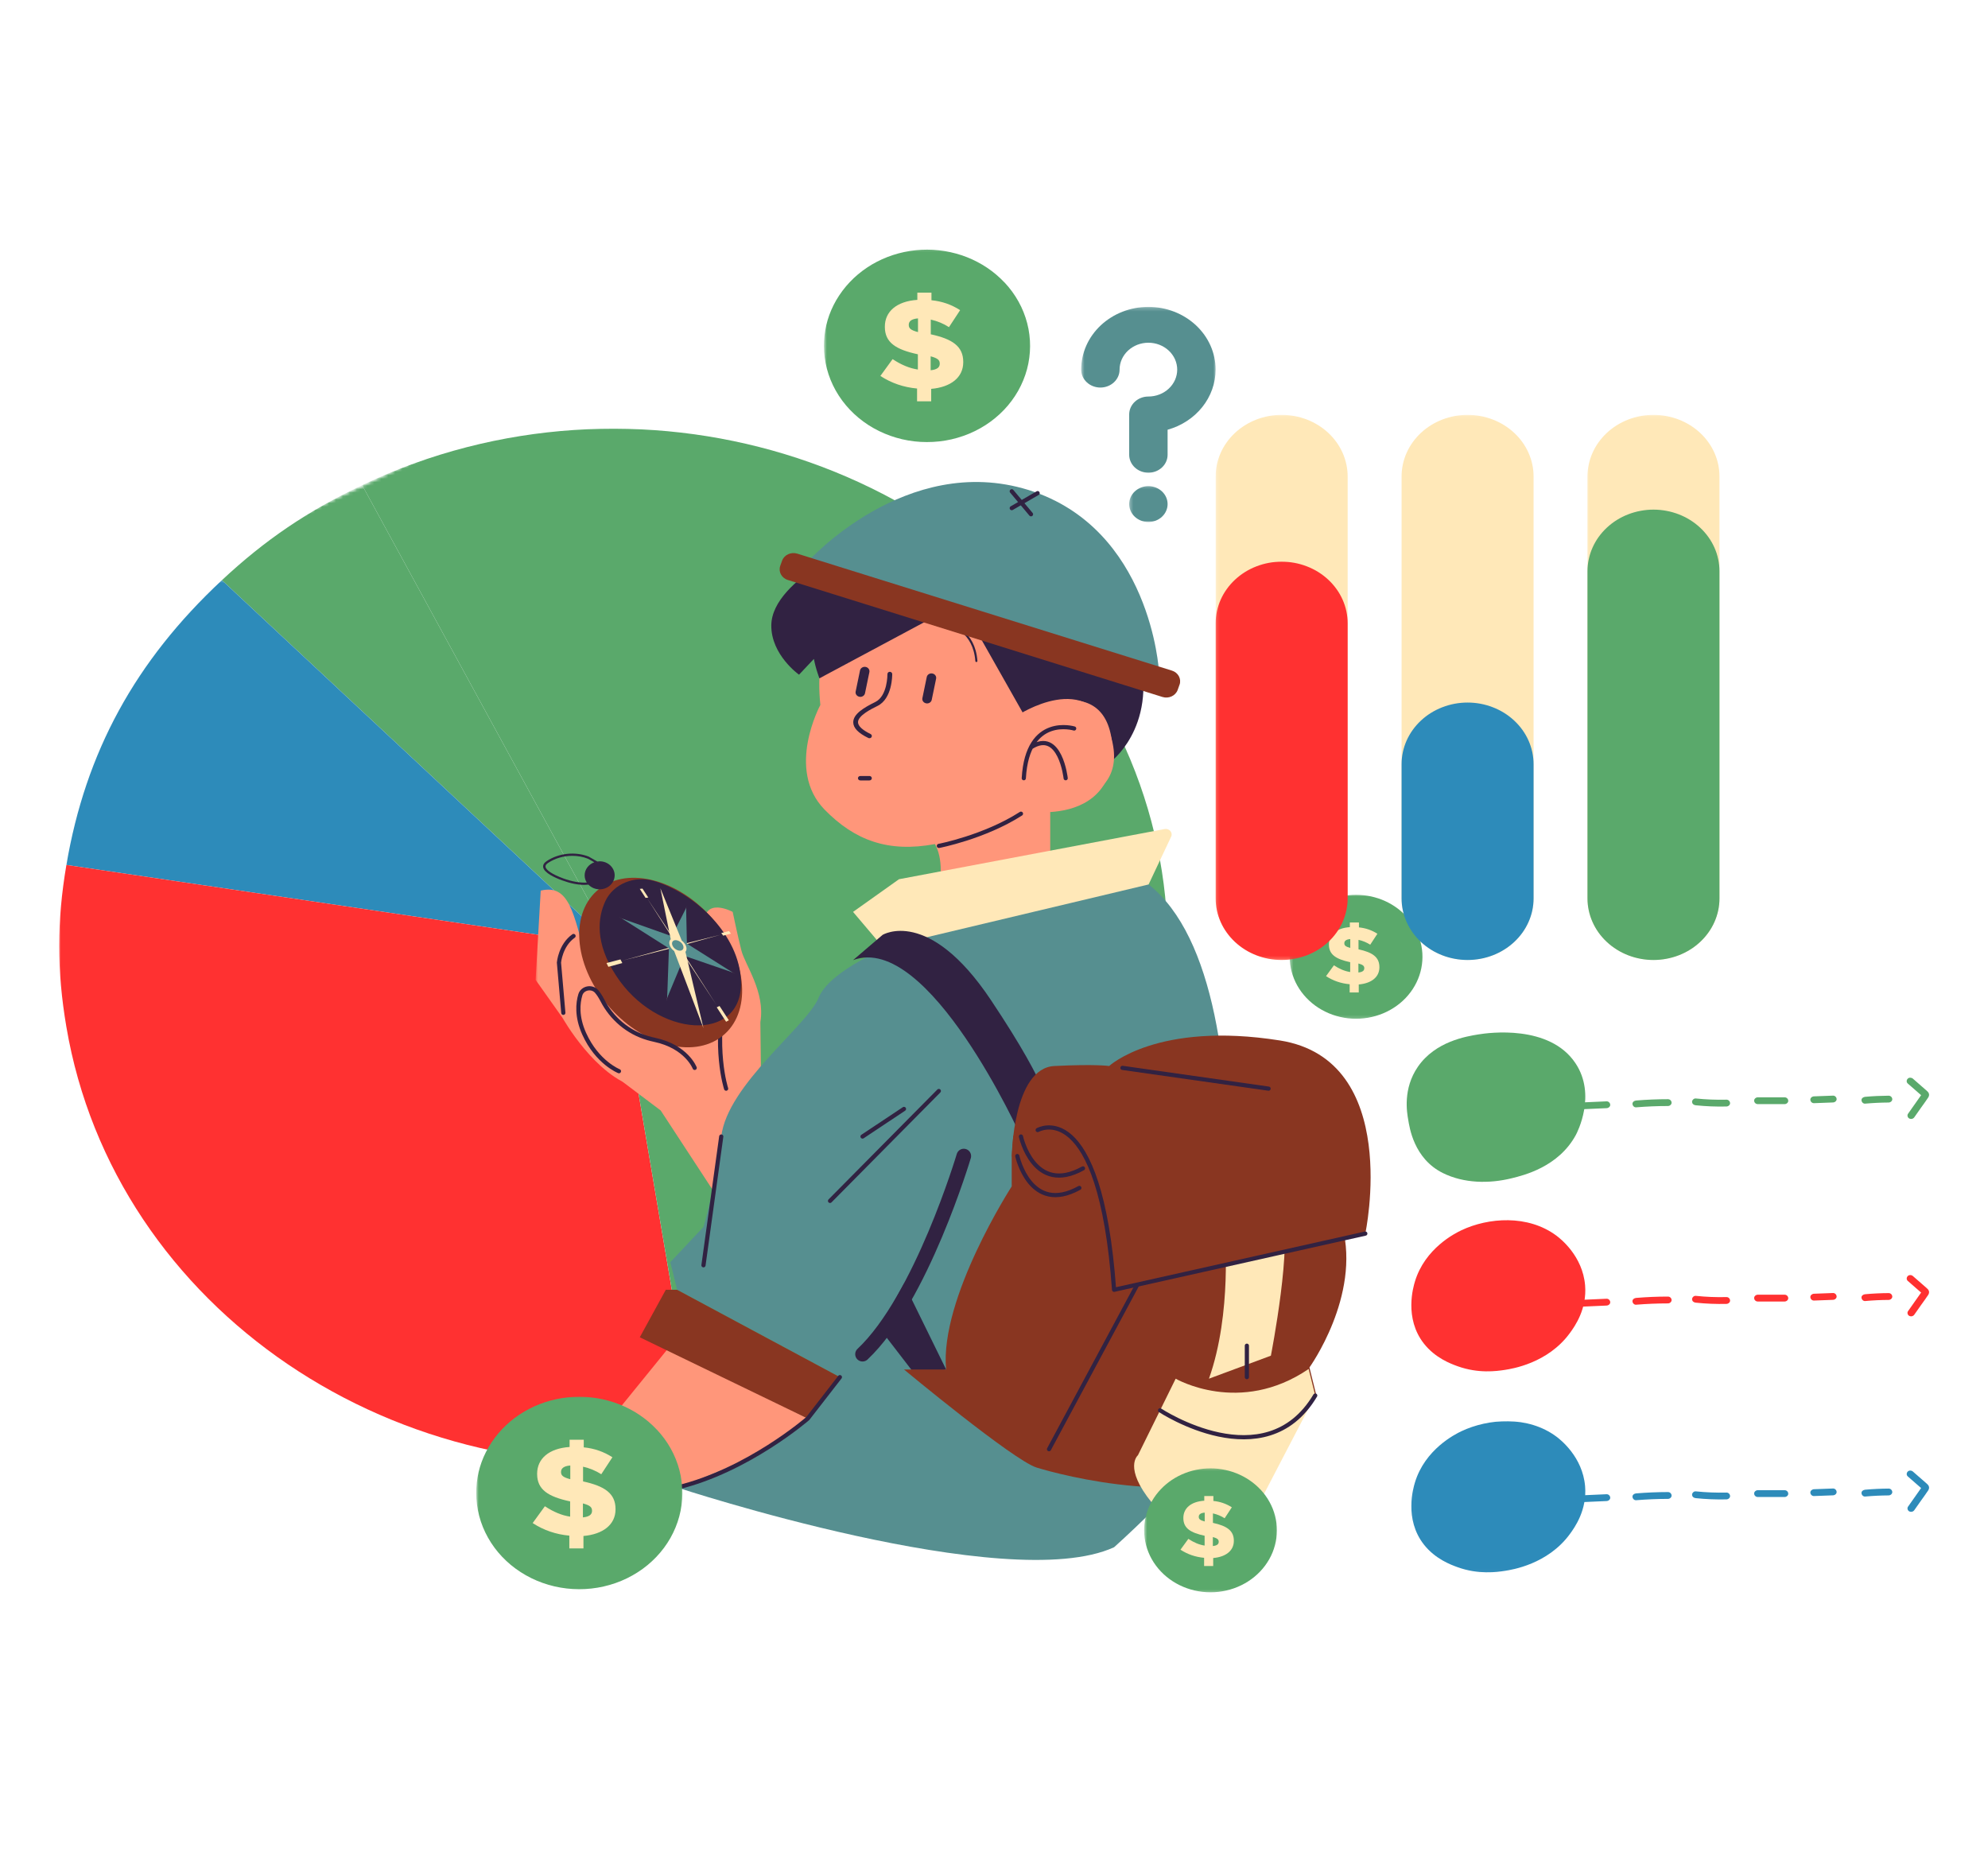 <svg width="571" height="533" viewBox="0 0 571 533" fill="none" xmlns="http://www.w3.org/2000/svg">
<g id="Kompas Boy 1">
<g id="boy-statis">
<g id="Clip path group">
<mask id="mask0_0_1" style="mask-type:luminance" maskUnits="userSpaceOnUse" x="62" y="139" width="115" height="134">
<g id="1fa5fa4d61">
<path id="Vector" d="M62.429 139.291H176.629V272.896H62.429V139.291Z" fill="white"/>
</g>
</mask>
<g mask="url(#mask0_0_1)">
<g id="Group">
<g id="Clip path group_2">
<mask id="mask1_0_1" style="mask-type:luminance" maskUnits="userSpaceOnUse" x="-56" y="71" width="447" height="409">
<g id="46e92e6dbd">
<path id="Vector_2" d="M-55.066 214.96L246.149 71.766L390.742 336.789L89.528 479.983L-55.066 214.96Z" fill="white"/>
</g>
</mask>
<g mask="url(#mask1_0_1)">
<g id="Group_2">
<g id="Clip path group_3">
<mask id="mask2_0_1" style="mask-type:luminance" maskUnits="userSpaceOnUse" x="-56" y="71" width="447" height="409">
<g id="63fc94bc26">
<path id="Vector_3" d="M-55.066 214.96L246.149 71.766L390.742 336.789L89.528 479.983L-55.066 214.96Z" fill="white"/>
</g>
</mask>
<g mask="url(#mask2_0_1)">
<g id="Group_3">
<path id="Vector_4" d="M176.225 271.697L63.732 166.646C76.157 155.047 88.35 146.786 104.011 139.341L176.225 271.697Z" fill="#5AA96B"/>
</g>
</g>
</g>
</g>
</g>
</g>
</g>
</g>
</g>
<g id="Clip path group_4">
<mask id="mask3_0_1" style="mask-type:luminance" maskUnits="userSpaceOnUse" x="18" y="166" width="159" height="107">
<g id="cfe33835ad">
<path id="Vector_5" d="M18.272 166.296H176.629V272.896H18.272V166.296Z" fill="white"/>
</g>
</mask>
<g mask="url(#mask3_0_1)">
<g id="Group_4">
<g id="Clip path group_5">
<mask id="mask4_0_1" style="mask-type:luminance" maskUnits="userSpaceOnUse" x="-56" y="71" width="447" height="409">
<g id="1f72dcabb6">
<path id="Vector_6" d="M-55.066 214.96L246.149 71.766L390.742 336.789L89.528 479.983L-55.066 214.96Z" fill="white"/>
</g>
</mask>
<g mask="url(#mask4_0_1)">
<g id="Group_5">
<g id="Clip path group_6">
<mask id="mask5_0_1" style="mask-type:luminance" maskUnits="userSpaceOnUse" x="-56" y="71" width="447" height="409">
<g id="a44365f84f">
<path id="Vector_7" d="M-55.066 214.96L246.149 71.766L390.742 336.789L89.528 479.983L-55.066 214.96Z" fill="white"/>
</g>
</mask>
<g mask="url(#mask5_0_1)">
<g id="Group_6">
<path id="Vector_8" d="M176.225 271.697L19.069 248.434C24.571 216.02 38.87 189.842 63.732 166.646L176.225 271.697Z" fill="#2D8BBA"/>
</g>
</g>
</g>
</g>
</g>
</g>
</g>
</g>
</g>
<g id="Clip path group_7">
<mask id="mask6_0_1" style="mask-type:luminance" maskUnits="userSpaceOnUse" x="16" y="247" width="187" height="174">
<g id="263ffb8673">
<path id="Vector_9" d="M16.749 247.312H202.515V420.715H16.749V247.312Z" fill="white"/>
</g>
</mask>
<g mask="url(#mask6_0_1)">
<g id="Group_7">
<g id="Clip path group_8">
<mask id="mask7_0_1" style="mask-type:luminance" maskUnits="userSpaceOnUse" x="-56" y="71" width="447" height="409">
<g id="15272795a1">
<path id="Vector_10" d="M-55.066 214.96L246.149 71.766L390.742 336.789L89.528 479.983L-55.066 214.96Z" fill="white"/>
</g>
</mask>
<g mask="url(#mask7_0_1)">
<g id="Group_8">
<g id="Clip path group_9">
<mask id="mask8_0_1" style="mask-type:luminance" maskUnits="userSpaceOnUse" x="-56" y="71" width="447" height="409">
<g id="30c4c85c3f">
<path id="Vector_11" d="M-55.066 214.96L246.149 71.766L390.742 336.789L89.528 479.983L-55.066 214.96Z" fill="white"/>
</g>
</mask>
<g mask="url(#mask8_0_1)">
<g id="Group_9">
<path id="Vector_12" d="M176.225 271.697L201.087 418.405C114.283 431.219 32.785 375.926 19.057 294.899C16.309 278.698 16.315 264.635 19.069 248.434L176.225 271.697Z" fill="#FF3131"/>
</g>
</g>
</g>
</g>
</g>
</g>
</g>
</g>
</g>
<g id="Clip path group_10">
<mask id="mask9_0_1" style="mask-type:luminance" maskUnits="userSpaceOnUse" x="103" y="122" width="234" height="298">
<g id="ed9eb777c2">
<path id="Vector_13" d="M103.541 122.235H336.509V419.293H103.541V122.235Z" fill="white"/>
</g>
</mask>
<g mask="url(#mask9_0_1)">
<g id="Group_10">
<g id="Clip path group_11">
<mask id="mask10_0_1" style="mask-type:luminance" maskUnits="userSpaceOnUse" x="-56" y="71" width="447" height="409">
<g id="41cf1f682a">
<path id="Vector_14" d="M-55.066 214.96L246.149 71.766L390.742 336.789L89.528 479.983L-55.066 214.96Z" fill="white"/>
</g>
</mask>
<g mask="url(#mask10_0_1)">
<g id="Group_11">
<g id="Clip path group_12">
<mask id="mask11_0_1" style="mask-type:luminance" maskUnits="userSpaceOnUse" x="-56" y="71" width="447" height="409">
<g id="d1965f8e8f">
<path id="Vector_15" d="M-55.066 214.96L246.149 71.766L390.742 336.789L89.528 479.983L-55.066 214.96Z" fill="white"/>
</g>
</mask>
<g mask="url(#mask11_0_1)">
<g id="Group_12">
<path id="Vector_16" d="M176.225 271.697L104.011 139.341C182.321 102.114 278.136 131.19 318.017 204.289C357.898 277.388 326.743 366.821 248.433 404.047C232.772 411.493 218.443 415.84 201.087 418.405L176.225 271.697Z" fill="#5AA96B"/>
</g>
</g>
</g>
</g>
</g>
</g>
</g>
</g>
</g>
<path id="Vector_17" d="M319.57 218.33C317.821 230.028 308.512 232.816 301.649 233.237V256.19L267.692 261.914C271.885 250.815 269.863 244.808 268.537 242.437C255.142 244.947 245.482 241.393 236.834 232.532C225.575 220.995 235.627 202.479 235.627 202.479C231.856 166.823 263.469 154.687 263.469 154.687L276.138 157.829L303.492 178.516L293.851 204.839C305.646 196.472 322.407 199.398 319.576 218.325L319.57 218.33Z" fill="#FF967A"/>
<path id="Vector_18" d="M218.396 293.566L218.628 313.365L232.016 326.44L209.355 348.893L189.768 318.956L178.765 310.667C178.765 310.667 207.344 312.643 218.396 293.566Z" fill="#FF967A"/>
<path id="Vector_19" d="M293.845 204.85L275.9 173.131L235.347 194.839L234.889 193.49C234.413 192.091 234.045 190.675 233.771 189.254L229.5 193.784C229.5 193.784 221.453 188.11 221.536 179.604C221.673 165.896 249.723 154.692 249.723 154.692C278.018 151.994 276.132 157.835 276.132 157.835L287.106 167.123C287.106 167.123 317.161 159.156 325.738 182.924C334.315 206.693 319.564 218.33 319.564 218.33C320.557 190.348 293.839 204.844 293.839 204.844" fill="#312242"/>
<g id="Clip path group_13">
<mask id="mask12_0_1" style="mask-type:luminance" maskUnits="userSpaceOnUse" x="153" y="254" width="67" height="61">
<g id="edd5590d05">
<path id="Vector_20" d="M153.837 254.419H219.264V314.115H153.837V254.419Z" fill="white"/>
</g>
</mask>
<g mask="url(#mask12_0_1)">
<g id="Group_13">
<path id="Vector_21" d="M182.97 312.349C171.02 309.223 161.599 292.395 161.599 292.395L153.837 281.435L155.306 255.807C163.473 253.847 164.739 262.264 168.302 275.367C171.865 288.475 180.454 293.955 190.518 297.669C200.582 301.389 213.786 294.932 212.947 283.228C212.103 271.525 202.259 265.584 202.259 265.584C202.045 257.367 210.443 261.914 210.443 261.914C210.443 261.914 211.895 268.91 212.947 273.018C213.994 277.127 219.859 284.955 218.396 293.561C217.825 296.903 215.261 300.601 212.341 303.877C205.292 311.772 193.95 315.147 183.327 312.438C183.214 312.41 183.089 312.377 182.97 312.349Z" fill="#FF967A"/>
</g>
</g>
</g>
<path id="Vector_22" d="M208.558 312.688C208.558 312.688 204.644 300.718 208.558 283.861" stroke="#312242" stroke-width="1.201" stroke-linecap="round" stroke-linejoin="round"/>
<path id="Vector_23" d="M292.168 205.527C292.168 205.527 313.075 191.591 319.046 211.396C325.785 233.748 294.053 232.527 294.053 232.527L292.168 205.527Z" fill="#FF967A"/>
<path id="Vector_24" d="M273.218 179.604C273.218 179.604 279.808 181.231 280.438 189.854" stroke="#312242" stroke-width="0.6" stroke-miterlimit="10" stroke-linecap="round"/>
<path id="Vector_25" d="M249.723 212.034C249.616 212.034 249.509 212.012 249.408 211.967C246.494 210.552 245.072 209.075 245.072 207.454C245.072 205.077 248.105 203.256 251.395 201.635C254.957 199.892 254.892 193.668 254.892 193.607C254.892 193.251 255.189 192.957 255.564 192.952C255.927 192.957 256.26 193.229 256.266 193.579C256.266 193.868 256.337 200.652 252.037 202.762C250.354 203.589 246.434 205.516 246.44 207.442C246.44 208.508 247.689 209.68 250.044 210.824C250.383 210.985 250.514 211.379 250.342 211.69C250.217 211.906 249.979 212.034 249.729 212.034H249.723ZM248.45 199.114L249.705 193.051C249.848 192.357 249.36 191.686 248.623 191.552C247.879 191.419 247.16 191.869 247.017 192.563L245.762 198.631C245.619 199.32 246.107 199.992 246.844 200.125C246.934 200.142 247.023 200.153 247.106 200.153C247.749 200.153 248.326 199.731 248.45 199.114ZM267.615 201.002L268.87 194.939C269.018 194.245 268.531 193.573 267.787 193.44C267.05 193.307 266.33 193.757 266.187 194.451L264.932 200.519C264.783 201.208 265.271 201.879 266.015 202.013C266.104 202.029 266.193 202.04 266.27 202.04C266.919 202.04 267.496 201.618 267.615 201.002ZM250.407 223.521C250.407 223.172 250.104 222.883 249.723 222.883H247.106C246.726 222.883 246.422 223.172 246.422 223.521C246.422 223.877 246.726 224.16 247.106 224.16H249.723C250.104 224.16 250.407 223.877 250.407 223.521Z" fill="#312242"/>
<path id="Vector_26" d="M294.059 223.521C295.106 205.133 308.525 209.241 308.525 209.241M306.086 223.521C306.086 223.521 304.522 209.258 296.135 214.632M293.244 233.715C282.711 240.466 269.667 242.965 269.667 242.965" stroke="#312242" stroke-width="1.201" stroke-miterlimit="10" stroke-linecap="round"/>
<path id="Vector_27" d="M205.988 265.501C215.297 277.504 215.582 292.151 206.625 298.202C197.661 304.254 182.851 299.435 173.536 287.431C164.228 275.428 163.942 260.787 172.9 254.73C181.864 248.678 196.674 253.497 205.988 265.501Z" fill="#893621"/>
<path id="Vector_28" d="M329.901 254.03L332.881 240.361L259.65 254.03L248.421 261.914L256.272 271.547C256.272 271.547 238.41 278.448 235.109 286.593C231.802 294.738 208.927 311.466 207.166 326.429C205.405 341.392 202.057 352.402 202.057 352.402L192.534 362.529L194.491 370.452L241.242 395.542C241.242 395.542 234.639 405.224 229.453 410.066C224.26 414.913 194.527 427.244 194.527 427.244C194.527 427.244 289.342 458.486 319.992 444.4C319.992 444.4 338.46 427.888 343.379 419.749C348.292 411.609 368.099 284.183 329.901 254.019V254.03Z" fill="#568F90"/>
<path id="Vector_29" d="M245.013 261.92L258.217 252.531L334.499 238.123C335.843 237.868 336.932 239.134 336.384 240.305L329.907 254.036L253.702 272.169L245.018 261.92H245.013Z" fill="#FFE8B8"/>
<path id="Vector_30" d="M245.013 275.778L253.5 268.521C253.5 268.521 266.705 260.404 284.626 287.254C302.547 314.104 301.292 318.951 301.292 318.951L293.244 326.429C293.244 326.429 266.711 267.627 245.018 275.772L245.013 275.778ZM259.65 368.697L252.56 381.461L263.409 395.547L271.748 393.348L259.656 368.697H259.65Z" fill="#312242"/>
<path id="Vector_31" d="M291.026 326.435L296.129 315.281L334.606 309.706C334.606 309.706 380.197 332.303 385.538 352.263C390.879 372.223 376.105 392.765 376.105 392.765L377.99 400.394L366.671 420.054C343.403 434.14 304.426 423.574 297.753 421.52C291.085 419.465 259.644 393.348 259.644 393.348H271.737C269.857 372.806 290.591 340.759 290.591 340.759V332.303L291.02 326.435H291.026Z" fill="#893621"/>
<path id="Vector_32" d="M367.861 348.882C371.626 355.489 365.03 389.384 365.03 389.384L347.239 395.991C353.966 377.059 351.748 353.729 351.748 353.729L367.849 348.882H367.861ZM326.826 417.994C326.826 417.994 322.585 421.514 330.871 431.641C339.162 441.763 361.728 431.641 361.728 431.641L377.764 400.827L375.879 393.199C356.072 406.701 337.681 395.991 337.681 395.991L326.832 417.994H326.826Z" fill="#FFE8B8"/>
<path id="Vector_33" d="M301.304 416.234L333.196 356.805" stroke="#312242" stroke-width="1.201" stroke-miterlimit="10" stroke-linecap="round"/>
<path id="Vector_34" d="M290.597 332.303C290.597 332.303 290.913 306.769 302.862 306.181C314.811 305.592 318.582 306.181 318.582 306.181C318.582 306.181 332.417 293.267 367.623 298.846C402.835 304.426 392.146 354.317 392.146 354.317L319.992 370.457C319.992 370.457 310.095 300.606 290.603 332.303H290.597Z" fill="#893621"/>
<path id="Vector_35" d="M377.764 400.827C363.382 425.034 333.196 405.075 333.196 405.075M358.13 386.52V395.542M364.364 312.682L322.395 306.719M293.238 326.429C293.238 326.429 296.932 343.419 311.058 335.585M310.017 341.198C295.897 349.032 292.191 332.043 292.191 332.043" stroke="#312242" stroke-width="1.201" stroke-miterlimit="10" stroke-linecap="round"/>
<path id="Vector_36" d="M212.834 282.112C213.197 299.718 188.579 298.114 176.945 280.214C170.806 270.77 171.681 263.535 173.875 258.821C176.183 253.847 182.274 251.404 187.811 253.031C199.309 256.395 212.549 268.382 212.834 282.118V282.112Z" fill="#312242"/>
<g id="Clip path group_14">
<mask id="mask13_0_1" style="mask-type:luminance" maskUnits="userSpaceOnUse" x="153" y="250" width="32" height="60">
<g id="c758de511d">
<path id="Vector_37" d="M153.837 250.155H184.243V309.851H153.837V250.155Z" fill="white"/>
</g>
</mask>
<g mask="url(#mask13_0_1)">
<g id="Group_14">
<path id="Vector_38" d="M161.801 290.907L160.546 276.472C160.546 276.472 160.968 271.491 164.739 268.838" stroke="#312242" stroke-width="1.201" stroke-miterlimit="10" stroke-linecap="round"/>
</g>
</g>
</g>
<g id="Clip path group_15">
<mask id="mask14_0_1" style="mask-type:luminance" maskUnits="userSpaceOnUse" x="153" y="264" width="67" height="63">
<g id="cf9d42d320">
<path id="Vector_39" d="M153.837 264.368H219.264V326.907H153.837V264.368Z" fill="white"/>
</g>
</mask>
<g mask="url(#mask14_0_1)">
<g id="Group_15">
<path id="Vector_40" d="M177.777 307.669C177.777 307.669 171.526 305.215 167.785 296.903C165.566 291.962 165.983 288.064 166.69 285.716C167.279 283.745 170.021 283.195 171.389 284.8C171.907 285.416 172.472 286.249 173.037 287.354C175.678 292.462 180.299 296.504 186.098 298.18C186.711 298.358 187.342 298.513 187.996 298.658C197.215 300.612 199.529 306.725 199.529 306.725" stroke="#312242" stroke-width="1.201" stroke-miterlimit="10" stroke-linecap="round"/>
</g>
</g>
</g>
<path id="Vector_41" d="M194.544 271.93L197.185 260.265L194.866 272.091L185.843 257.944L195.145 272.013L177.73 263.385L195.205 271.752L178.901 275.866L195.002 271.452L191.41 287.626L194.675 271.291L205.78 288.642L194.402 271.369L211.24 279.714L194.336 271.625L207.023 268.471L194.539 271.93H194.544ZM174.738 277.693L178.747 276.61L178.206 275.567L174.203 276.605L174.738 277.693ZM186.217 257.794L185.426 257.894L183.755 255.307L184.534 255.229L186.205 257.794H186.217ZM209.379 267.416L209.95 268.149L207.725 268.743L207.16 267.988L209.379 267.416ZM205.863 289.325L206.666 288.942L209.343 293.045L208.552 293.472L205.869 289.325H205.863ZM193.515 269.604C192.534 269.842 192.284 270.897 192.968 271.969C193.652 273.046 195.044 273.74 196.025 273.457C197.007 273.174 197.185 272.097 196.483 271.047C195.788 269.998 194.473 269.365 193.515 269.598V269.604Z" fill="#FFE8B8"/>
<path id="Vector_42" d="M172.228 247.39C172.002 247.39 171.782 247.412 171.562 247.445C170.253 246.673 169.117 246.046 169.087 246.035C165.221 244.519 160.493 245.025 157.043 247.312C156.27 247.828 155.919 248.411 156.008 249.05C156.228 250.715 159.517 252.153 161.462 252.864C163.818 253.725 165.965 254.158 167.874 254.158C168.267 254.158 168.653 254.13 169.022 254.091C169.807 254.918 170.955 255.435 172.234 255.435C174.613 255.435 176.546 253.63 176.546 251.409C176.546 249.189 174.613 247.384 172.234 247.384L172.228 247.39ZM161.706 252.27C158.738 251.182 156.811 249.921 156.686 248.972C156.632 248.583 156.882 248.211 157.441 247.839C159.452 246.501 161.926 245.813 164.383 245.813C165.911 245.813 167.428 246.079 168.832 246.629C169.04 246.712 169.789 247.134 170.693 247.667C169.075 248.25 167.922 249.71 167.922 251.421C167.922 252.176 168.148 252.886 168.54 253.491C166.554 253.602 164.27 253.208 161.712 252.276L161.706 252.27Z" fill="#312242"/>
<path id="Vector_43" d="M332.875 192.791L282.443 177.05L232.016 161.31C232.016 161.31 260.263 129.83 295.403 140.734C295.403 140.734 295.427 140.74 295.451 140.745C295.469 140.756 295.487 140.756 295.498 140.762C330.597 151.794 332.875 192.791 332.875 192.791Z" fill="#568F90"/>
<path id="Vector_44" d="M338.781 196.688L338.258 198.159C337.657 199.836 335.7 200.747 333.904 200.191L226.277 166.579C224.48 166.024 223.511 164.197 224.106 162.521L224.635 161.044C225.23 159.367 227.193 158.462 228.989 159.017L336.616 192.618C338.413 193.179 339.388 195.006 338.793 196.683L338.781 196.688Z" fill="#893621"/>
<path id="Vector_45" d="M192.528 386.525L166.256 418.877L194.509 427.255C194.509 427.255 224.587 416.778 232.004 407.445L192.522 386.53L192.528 386.525Z" fill="#FF967A"/>
<path id="Vector_46" d="M241.236 395.547L232.01 407.44L183.761 384.099L191.231 370.457H194.485L241.236 395.547Z" fill="#893621"/>
<path id="Vector_47" d="M392.146 354.317L319.992 370.457C315.93 314.254 298.044 324.575 298.044 324.575" stroke="#312242" stroke-width="1.201" stroke-linecap="round" stroke-linejoin="round"/>
<path id="Vector_48" d="M276.822 332.048C276.822 332.048 264.605 373.106 247.737 388.951" stroke="#312242" stroke-width="4.202" stroke-linecap="round" stroke-linejoin="round"/>
<path id="Vector_49" d="M241.236 395.547L232.01 407.44C232.01 407.44 214.761 422.419 194.515 427.25" stroke="#312242" stroke-width="1.201" stroke-linecap="round" stroke-linejoin="round"/>
<path id="Vector_50" d="M202.057 363.412L207.16 326.435" stroke="#312242" stroke-width="1.201" stroke-linecap="round" stroke-linejoin="round"/>
<path id="Vector_51" d="M238.404 344.923L269.655 313.36" stroke="#312242" stroke-width="1.201" stroke-linecap="round" stroke-linejoin="round"/>
<path id="Vector_52" d="M247.737 326.435L259.644 318.512" stroke="#312242" stroke-width="1.201" stroke-linecap="round" stroke-linejoin="round"/>
<path id="Vector_53" d="M296.129 147.708L290.597 141.106" stroke="#312242" stroke-width="1.201" stroke-linecap="round" stroke-linejoin="round"/>
<path id="Vector_54" d="M298.032 141.639L290.597 145.948" stroke="#312242" stroke-width="1.201" stroke-linecap="round" stroke-linejoin="round"/>
<g id="Clip path group_16">
<mask id="mask15_0_1" style="mask-type:luminance" maskUnits="userSpaceOnUse" x="455" y="119" width="40" height="157">
<g id="27ffad8954">
<path id="Vector_55" d="M455.277 119.109H494.867V275.739H455.277V119.109Z" fill="white"/>
</g>
</mask>
<g mask="url(#mask15_0_1)">
<g id="Group_16">
<path id="Vector_56" d="M474.917 119.159C476.166 119.159 477.398 119.27 478.617 119.497C479.836 119.725 481.026 120.058 482.174 120.502C483.322 120.947 484.416 121.496 485.451 122.14C486.486 122.784 487.444 123.517 488.324 124.339C489.204 125.161 489.989 126.055 490.679 127.021C491.375 127.987 491.958 129.008 492.434 130.08C492.91 131.157 493.267 132.262 493.511 133.4C493.754 134.544 493.873 135.693 493.873 136.853V258.033C493.873 259.193 493.754 260.343 493.511 261.481C493.267 262.625 492.91 263.73 492.434 264.801C491.958 265.878 491.375 266.894 490.679 267.86C489.989 268.826 489.204 269.72 488.324 270.542C487.444 271.364 486.486 272.097 485.451 272.746C484.416 273.39 483.322 273.934 482.174 274.378C481.026 274.823 479.836 275.161 478.617 275.389C477.398 275.617 476.166 275.728 474.917 275.728C473.674 275.728 472.443 275.617 471.224 275.389C469.998 275.161 468.815 274.823 467.667 274.378C466.513 273.934 465.424 273.39 464.39 272.746C463.355 272.097 462.397 271.364 461.517 270.542C460.636 269.72 459.851 268.826 459.155 267.86C458.465 266.894 457.883 265.878 457.407 264.801C456.931 263.73 456.568 262.625 456.33 261.481C456.086 260.343 455.961 259.193 455.961 258.033V136.853C455.961 135.693 456.086 134.544 456.33 133.4C456.568 132.262 456.931 131.157 457.407 130.08C457.883 129.008 458.465 127.987 459.155 127.021C459.851 126.055 460.636 125.161 461.517 124.339C462.397 123.517 463.355 122.784 464.39 122.14C465.424 121.496 466.513 120.947 467.667 120.502C468.815 120.058 469.998 119.725 471.224 119.497C472.443 119.27 473.674 119.159 474.917 119.159Z" fill="#FFE8B8"/>
</g>
</g>
</g>
<g id="Clip path group_17">
<mask id="mask16_0_1" style="mask-type:luminance" maskUnits="userSpaceOnUse" x="349" y="119" width="40" height="157">
<g id="52a267f147">
<path id="Vector_57" d="M349.161 119.109H388.28V275.739H349.161V119.109Z" fill="white"/>
</g>
</mask>
<g mask="url(#mask16_0_1)">
<g id="Group_17">
<path id="Vector_58" d="M368.117 119.159C369.366 119.159 370.597 119.27 371.816 119.497C373.041 119.725 374.225 120.058 375.373 120.502C376.521 120.947 377.615 121.496 378.65 122.14C379.685 122.784 380.643 123.517 381.523 124.339C382.403 125.161 383.189 126.055 383.879 127.021C384.574 127.987 385.157 129.008 385.633 130.08C386.109 131.157 386.472 132.262 386.71 133.4C386.954 134.544 387.079 135.693 387.079 136.853V258.033C387.079 259.193 386.954 260.343 386.71 261.481C386.472 262.625 386.109 263.73 385.633 264.801C385.157 265.878 384.574 266.894 383.879 267.86C383.189 268.826 382.403 269.72 381.523 270.542C380.643 271.364 379.685 272.097 378.65 272.746C377.615 273.39 376.521 273.934 375.373 274.378C374.225 274.823 373.041 275.161 371.816 275.389C370.597 275.617 369.366 275.728 368.117 275.728C366.873 275.728 365.642 275.617 364.423 275.389C363.198 275.161 362.014 274.823 360.866 274.378C359.718 273.934 358.624 273.39 357.589 272.746C356.554 272.097 355.596 271.364 354.716 270.542C353.836 269.72 353.05 268.826 352.361 267.86C351.665 266.894 351.082 265.878 350.606 264.801C350.13 263.73 349.767 262.625 349.529 261.481C349.285 260.343 349.161 259.193 349.161 258.033V136.853C349.161 135.693 349.285 134.544 349.529 133.4C349.767 132.262 350.13 131.157 350.606 130.08C351.082 129.008 351.665 127.987 352.361 127.021C353.05 126.055 353.836 125.161 354.716 124.339C355.596 123.517 356.554 122.784 357.589 122.14C358.624 121.496 359.718 120.947 360.866 120.502C362.014 120.058 363.198 119.725 364.423 119.497C365.642 119.27 366.873 119.159 368.117 119.159Z" fill="#FFE8B8"/>
</g>
</g>
</g>
<g id="Clip path group_18">
<mask id="mask17_0_1" style="mask-type:luminance" maskUnits="userSpaceOnUse" x="401" y="119" width="41" height="157">
<g id="b0afa7d902">
<path id="Vector_59" d="M401.984 119.109H441.573V275.739H401.984V119.109Z" fill="white"/>
</g>
</mask>
<g mask="url(#mask17_0_1)">
<g id="Group_18">
<path id="Vector_60" d="M421.523 119.159C422.766 119.159 423.997 119.27 425.223 119.497C426.442 119.725 427.625 120.058 428.773 120.502C429.927 120.947 431.016 121.496 432.051 122.14C433.086 122.784 434.043 123.517 434.924 124.339C435.804 125.161 436.589 126.055 437.285 127.021C437.975 127.987 438.558 129.008 439.034 130.08C439.509 131.157 439.872 132.262 440.116 133.4C440.354 134.544 440.479 135.693 440.479 136.853V258.033C440.479 259.193 440.354 260.343 440.116 261.481C439.872 262.625 439.509 263.73 439.034 264.801C438.558 265.878 437.975 266.894 437.285 267.86C436.589 268.826 435.804 269.72 434.924 270.542C434.043 271.364 433.086 272.097 432.051 272.746C431.016 273.39 429.927 273.934 428.773 274.378C427.625 274.823 426.442 275.161 425.223 275.389C423.997 275.617 422.766 275.728 421.523 275.728C420.28 275.728 419.043 275.617 417.823 275.389C416.604 275.161 415.414 274.823 414.266 274.378C413.118 273.934 412.024 273.39 410.989 272.746C409.954 272.097 408.997 271.364 408.116 270.542C407.236 269.72 406.451 268.826 405.761 267.86C405.071 266.894 404.482 265.878 404.006 264.801C403.53 263.73 403.174 262.625 402.93 261.481C402.686 260.343 402.567 259.193 402.567 258.033V136.853C402.567 135.693 402.686 134.544 402.93 133.4C403.174 132.262 403.53 131.157 404.006 130.08C404.482 129.008 405.071 127.987 405.761 127.021C406.451 126.055 407.236 125.161 408.116 124.339C408.997 123.517 409.954 122.784 410.989 122.14C412.024 121.496 413.118 120.947 414.266 120.502C415.414 120.058 416.604 119.725 417.823 119.497C419.043 119.27 420.28 119.159 421.523 119.159Z" fill="#FFE8B8"/>
</g>
</g>
</g>
<path id="Vector_61" d="M449.222 431.674L461.445 431.136C461.993 431.114 462.522 430.703 462.498 430.159C462.474 429.648 462.034 429.154 461.445 429.176L449.222 429.72C448.675 429.742 448.152 430.153 448.176 430.697C448.199 431.208 448.639 431.702 449.222 431.674Z" fill="#2D8BBA"/>
<path id="Vector_62" d="M469.933 430.897C472.972 430.647 476.024 430.52 479.075 430.514C479.622 430.514 480.146 430.064 480.122 429.537C480.098 429.004 479.658 428.554 479.075 428.554C476.024 428.56 472.972 428.687 469.933 428.937C469.386 428.982 468.856 429.354 468.886 429.914C468.91 430.409 469.35 430.942 469.933 430.897Z" fill="#2D8BBA"/>
<path id="Vector_63" d="M487.051 430.303C489.977 430.608 492.922 430.725 495.872 430.658C496.419 430.647 496.942 430.214 496.919 429.681C496.895 429.143 496.455 428.682 495.872 428.699C492.928 428.771 489.977 428.654 487.051 428.349C486.504 428.288 485.98 428.837 486.004 429.326C486.034 429.903 486.468 430.242 487.051 430.303Z" fill="#2D8BBA"/>
<path id="Vector_64" d="M504.883 429.976H512.58C513.127 429.976 513.656 429.526 513.626 428.993C513.603 428.465 513.168 428.016 512.58 428.016H504.883C504.33 428.016 503.806 428.465 503.83 428.993C503.854 429.526 504.294 429.976 504.883 429.976Z" fill="#2D8BBA"/>
<path id="Vector_65" d="M521.02 429.698L526.474 429.492C527.021 429.476 527.545 429.059 527.521 428.515C527.497 427.999 527.063 427.516 526.474 427.533L521.02 427.738C520.472 427.76 519.949 428.177 519.973 428.721C519.997 429.232 520.437 429.72 521.02 429.698Z" fill="#2D8BBA"/>
<path id="Vector_66" d="M535.717 429.837C537.953 429.637 540.208 429.531 542.456 429.515C543.003 429.509 543.533 429.065 543.509 428.532C543.479 428.01 543.045 427.549 542.456 427.555C540.208 427.572 537.953 427.677 535.717 427.877C535.17 427.927 534.634 428.293 534.664 428.854C534.688 429.348 535.128 429.887 535.717 429.837Z" fill="#2D8BBA"/>
<path id="Vector_67" d="M547.946 424.046L550.373 426.167L551.544 427.188L551.883 427.483C551.937 427.533 552.044 427.655 552.115 427.688C551.967 427.516 551.943 427.299 552.038 427.05C552.002 427.105 551.961 427.166 551.919 427.222C551.842 427.327 551.77 427.433 551.693 427.538C550.468 429.276 549.243 431.019 548.017 432.763C547.72 433.19 547.91 433.862 548.392 434.101C548.915 434.362 549.504 434.212 549.831 433.751L551.812 430.936C552.478 429.987 553.192 429.054 553.822 428.077C554.043 427.738 554.15 427.333 554.019 426.939C553.906 426.589 553.644 426.333 553.364 426.095L552.068 424.962L549.433 422.663C549.034 422.314 548.344 422.264 547.952 422.663C547.577 423.041 547.524 423.674 547.952 424.046H547.946Z" fill="#2D8BBA"/>
<path id="Vector_68" d="M449.222 375.526L461.445 374.988C461.993 374.966 462.522 374.555 462.498 374.011C462.474 373.5 462.034 373 461.445 373.028L449.222 373.566C448.675 373.594 448.152 373.999 448.176 374.549C448.199 375.054 448.639 375.554 449.222 375.526Z" fill="#FF3131"/>
<path id="Vector_69" d="M469.933 374.743C472.972 374.494 476.024 374.371 479.075 374.366C479.622 374.366 480.146 373.916 480.122 373.383C480.098 372.856 479.658 372.406 479.075 372.406C476.024 372.406 472.972 372.539 469.933 372.789C469.386 372.834 468.856 373.206 468.886 373.766C468.91 374.26 469.35 374.793 469.933 374.743Z" fill="#FF3131"/>
<path id="Vector_70" d="M487.051 374.155C489.977 374.46 492.922 374.577 495.872 374.51C496.419 374.494 496.942 374.066 496.919 373.528C496.895 372.989 496.455 372.534 495.872 372.55C492.928 372.623 489.977 372.506 487.051 372.195C486.504 372.139 485.98 372.689 486.004 373.178C486.034 373.755 486.468 374.094 487.051 374.155Z" fill="#FF3131"/>
<path id="Vector_71" d="M504.883 373.827H512.58C513.127 373.827 513.656 373.372 513.626 372.845C513.603 372.317 513.168 371.867 512.58 371.867H504.883C504.33 371.867 503.806 372.317 503.83 372.845C503.854 373.378 504.294 373.827 504.883 373.827Z" fill="#FF3131"/>
<path id="Vector_72" d="M521.02 373.55L526.474 373.344C527.021 373.322 527.545 372.911 527.521 372.367C527.497 371.851 527.063 371.362 526.474 371.384L521.02 371.59C520.472 371.612 519.949 372.023 519.973 372.567C519.997 373.083 520.437 373.572 521.02 373.55Z" fill="#FF3131"/>
<path id="Vector_73" d="M535.717 373.689C537.953 373.483 540.208 373.378 542.456 373.367C543.003 373.361 543.533 372.917 543.509 372.384C543.479 371.856 543.045 371.401 542.456 371.407C540.208 371.418 537.953 371.529 535.717 371.729C535.17 371.773 534.634 372.145 534.664 372.706C534.688 373.194 535.128 373.739 535.717 373.689Z" fill="#FF3131"/>
<path id="Vector_74" d="M547.946 367.898L550.373 370.019L551.544 371.04L551.883 371.329C551.937 371.379 552.044 371.501 552.115 371.54C551.967 371.362 551.943 371.151 552.038 370.901C552.002 370.957 551.961 371.018 551.919 371.068C551.842 371.179 551.77 371.279 551.693 371.39C550.468 373.128 549.243 374.871 548.017 376.614C547.72 377.042 547.91 377.714 548.392 377.953C548.915 378.213 549.504 378.058 549.831 377.603L551.812 374.782C552.478 373.838 553.192 372.9 553.822 371.929C554.043 371.584 554.15 371.179 554.019 370.79C553.906 370.441 553.644 370.185 553.364 369.946L552.068 368.814L549.433 366.515C549.034 366.16 548.344 366.115 547.952 366.515C547.577 366.893 547.524 367.526 547.952 367.898H547.946Z" fill="#FF3131"/>
<path id="Vector_75" d="M424.657 297.103C421.16 297.669 412.28 299.107 407.254 306.392C402.894 312.704 404.101 319.522 404.476 321.643C404.833 323.67 406.011 332.775 414.469 336.945C420.452 339.893 427.691 340.037 434.228 338.416C437.654 337.572 447.658 335.157 452.619 325.991C452.999 325.285 458.62 314.487 452.488 305.342C445.023 294.21 427.59 296.626 424.657 297.103Z" fill="#5AA96B"/>
<path id="Vector_76" d="M419.78 353.346C417.889 354.234 409.27 358.57 406.397 368.098C405.963 369.541 403.227 378.608 408.997 385.931C412.232 390.034 416.634 391.683 418.65 392.41C424.628 394.564 429.856 393.826 432.223 393.465C434.263 393.149 444.541 391.577 450.888 382.905C452.357 380.901 455.842 375.976 455.277 369.169C454.57 360.719 448.152 355.744 447.093 354.95C438.843 348.765 427.417 349.737 419.78 353.346Z" fill="#FF3131"/>
<g id="Clip path group_19">
<mask id="mask18_0_1" style="mask-type:luminance" maskUnits="userSpaceOnUse" x="405" y="407" width="52" height="45">
<g id="42aaee4cb4">
<path id="Vector_77" d="M405.029 407.923H456.8V451.973H405.029V407.923Z" fill="white"/>
</g>
</mask>
<g mask="url(#mask18_0_1)">
<g id="Group_19">
<path id="Vector_78" d="M419.78 411.065C417.889 411.959 409.27 416.295 406.397 425.823C405.963 427.266 403.227 436.333 408.997 443.656C412.232 447.759 416.634 449.408 418.65 450.13C424.628 452.289 429.856 451.551 432.223 451.19C434.263 450.874 444.541 449.297 450.888 440.63C452.357 438.626 455.842 433.701 455.277 426.889C454.57 418.444 448.152 413.469 447.093 412.675C438.843 406.49 427.417 407.462 419.78 411.065Z" fill="#2D8BBA"/>
</g>
</g>
</g>
<path id="Vector_79" d="M449.222 318.828L461.445 318.29C461.993 318.268 462.522 317.857 462.498 317.313C462.474 316.802 462.034 316.308 461.445 316.33L449.222 316.874C448.675 316.896 448.152 317.307 448.176 317.851C448.199 318.362 448.639 318.856 449.222 318.828Z" fill="#5AA96B"/>
<path id="Vector_80" d="M469.933 318.051C472.972 317.801 476.024 317.674 479.075 317.674C479.622 317.674 480.146 317.218 480.122 316.691C480.098 316.163 479.658 315.714 479.075 315.714C476.024 315.714 472.972 315.841 469.933 316.091C469.386 316.141 468.856 316.513 468.886 317.074C468.91 317.563 469.35 318.101 469.933 318.051Z" fill="#5AA96B"/>
<path id="Vector_81" d="M487.051 317.463C489.977 317.762 492.922 317.885 495.872 317.812C496.419 317.801 496.942 317.368 496.919 316.835C496.895 316.297 496.455 315.841 495.872 315.852C492.928 315.925 489.977 315.808 487.051 315.503C486.504 315.447 485.98 315.991 486.004 316.48C486.034 317.057 486.468 317.402 487.051 317.463Z" fill="#5AA96B"/>
<path id="Vector_82" d="M504.883 317.129H512.58C513.127 317.129 513.656 316.68 513.626 316.152C513.603 315.619 513.168 315.175 512.58 315.175H504.883C504.33 315.175 503.806 315.625 503.83 316.152C503.854 316.685 504.294 317.129 504.883 317.129Z" fill="#5AA96B"/>
<path id="Vector_83" d="M521.02 316.857L526.474 316.652C527.021 316.63 527.545 316.213 527.521 315.669C527.497 315.158 527.063 314.67 526.474 314.692L521.02 314.898C520.472 314.914 519.949 315.331 519.973 315.875C519.997 316.391 520.437 316.874 521.02 316.857Z" fill="#5AA96B"/>
<path id="Vector_84" d="M535.717 316.991C537.953 316.791 540.208 316.685 542.456 316.669C543.003 316.663 543.533 316.224 543.509 315.691C543.479 315.164 543.045 314.709 542.456 314.709C540.208 314.725 537.953 314.831 535.717 315.031C535.17 315.081 534.634 315.447 534.664 316.013C534.688 316.502 535.128 317.046 535.717 316.991Z" fill="#5AA96B"/>
<path id="Vector_85" d="M547.946 311.205L550.373 313.321L551.544 314.348L551.883 314.637C551.937 314.687 552.044 314.809 552.115 314.842C551.967 314.67 551.943 314.459 552.038 314.209C552.002 314.265 551.961 314.32 551.919 314.376C551.842 314.481 551.77 314.587 551.693 314.692C550.468 316.435 549.243 318.179 548.017 319.917C547.72 320.35 547.91 321.021 548.392 321.26C548.915 321.521 549.504 321.366 549.831 320.91L551.812 318.09C552.478 317.141 553.192 316.208 553.822 315.236C554.043 314.892 554.15 314.487 554.019 314.098C553.906 313.743 553.644 313.493 553.364 313.249L552.068 312.121L549.433 309.817C549.034 309.468 548.344 309.423 547.952 309.817C547.559 310.217 547.524 310.833 547.952 311.205H547.946Z" fill="#5AA96B"/>
</g>
<g id="compas-pointer">
<path id="Vector_86" d="M210.36 279.281L196.65 274.567L191.63 286.593L192.136 272.38L178.675 263.846L192.974 268.91L197.072 260.798L197.292 271.025L210.36 279.281Z" fill="#568F90"/>
<path id="Vector_87" d="M189.679 255.14L192.653 269.77C192.106 270.275 192.07 271.203 192.665 272.146C192.921 272.546 193.26 272.89 193.64 273.174L202.057 295.326L196.876 273.396C197.322 272.852 197.286 271.963 196.704 271.086C196.466 270.731 196.156 270.414 195.817 270.159L189.685 255.146L189.679 255.14ZM196.311 272.069C196.347 272.852 195.627 273.262 194.711 272.963C193.783 272.663 193.022 271.774 193.022 270.986C193.022 270.198 193.747 269.842 194.646 270.137C195.544 270.431 196.287 271.286 196.317 272.063L196.311 272.069Z" fill="#FFE8B8"/>
</g>
<g id="question-mark">
<g id="Clip path group_20">
<mask id="mask19_0_1" style="mask-type:luminance" maskUnits="userSpaceOnUse" x="324" y="139" width="13" height="12">
<g id="079d5d333b">
<path id="Vector_88" d="M324.328 139.291H336.509V150.051H324.328V139.291Z" fill="white"/>
</g>
</mask>
<g mask="url(#mask19_0_1)">
<g id="Group_20">
<path id="Vector_89" d="M335.361 144.782C335.361 145.465 335.219 146.125 334.939 146.753C334.66 147.386 334.261 147.941 333.744 148.424C333.226 148.907 332.631 149.279 331.959 149.54C331.281 149.801 330.579 149.934 329.848 149.934C329.116 149.934 328.408 149.801 327.736 149.54C327.058 149.279 326.463 148.907 325.946 148.424C325.428 147.941 325.03 147.386 324.75 146.753C324.471 146.125 324.328 145.465 324.328 144.782C324.328 144.099 324.471 143.444 324.75 142.811C325.03 142.183 325.428 141.623 325.946 141.145C326.463 140.662 327.058 140.29 327.736 140.024C328.408 139.763 329.116 139.635 329.848 139.635C330.579 139.635 331.281 139.763 331.959 140.024C332.631 140.29 333.226 140.662 333.744 141.145C334.261 141.623 334.66 142.183 334.939 142.811C335.219 143.444 335.361 144.099 335.361 144.782Z" fill="#568F90"/>
</g>
</g>
</g>
<g id="Clip path group_21">
<mask id="mask20_0_1" style="mask-type:luminance" maskUnits="userSpaceOnUse" x="310" y="88" width="40" height="49">
<g id="b743376d00">
<path id="Vector_90" d="M310.541 88.223H349.369V136.448H310.541V88.223Z" fill="white"/>
</g>
</mask>
<g mask="url(#mask20_0_1)">
<g id="Group_21">
<path id="Vector_91" d="M349.155 106.167C349.155 104.979 349.03 103.807 348.78 102.647C348.536 101.487 348.167 100.359 347.685 99.266C347.198 98.172 346.603 97.134 345.901 96.151C345.193 95.168 344.396 94.258 343.498 93.419C342.6 92.587 341.625 91.837 340.572 91.182C339.519 90.521 338.407 89.966 337.235 89.516C336.063 89.061 334.856 88.722 333.613 88.489C332.37 88.256 331.115 88.145 329.848 88.145C328.575 88.145 327.32 88.256 326.077 88.489C324.834 88.722 323.626 89.061 322.454 89.516C321.283 89.966 320.17 90.521 319.118 91.182C318.065 91.837 317.089 92.587 316.191 93.419C315.299 94.258 314.496 95.168 313.794 96.151C313.086 97.134 312.492 98.172 312.01 99.266C311.522 100.359 311.159 101.487 310.91 102.647C310.66 103.807 310.541 104.979 310.541 106.167C310.541 106.85 310.678 107.505 310.957 108.138C311.237 108.765 311.635 109.321 312.153 109.804C312.67 110.287 313.265 110.659 313.943 110.92C314.621 111.18 315.323 111.314 316.054 111.314C316.786 111.314 317.488 111.18 318.166 110.92C318.844 110.659 319.439 110.287 319.956 109.804C320.474 109.321 320.872 108.765 321.152 108.138C321.431 107.505 321.568 106.85 321.568 106.167C321.568 105.656 321.622 105.156 321.729 104.657C321.836 104.163 321.99 103.68 322.199 103.208C322.407 102.741 322.663 102.297 322.966 101.875C323.269 101.453 323.608 101.059 323.995 100.704C324.376 100.343 324.798 100.026 325.25 99.743C325.702 99.46 326.178 99.221 326.677 99.027C327.183 98.833 327.7 98.688 328.23 98.588C328.765 98.488 329.3 98.438 329.848 98.438C330.389 98.438 330.924 98.488 331.46 98.588C331.995 98.688 332.512 98.833 333.012 99.027C333.512 99.221 333.993 99.46 334.439 99.743C334.892 100.026 335.314 100.343 335.694 100.704C336.081 101.059 336.426 101.453 336.723 101.875C337.027 102.297 337.283 102.741 337.491 103.208C337.699 103.68 337.854 104.163 337.961 104.657C338.068 105.156 338.121 105.656 338.121 106.167C338.121 106.672 338.068 107.172 337.961 107.672C337.854 108.171 337.699 108.654 337.491 109.121C337.283 109.587 337.027 110.037 336.723 110.453C336.426 110.875 336.081 111.269 335.694 111.625C335.314 111.986 334.892 112.308 334.439 112.585C333.993 112.868 333.512 113.107 333.012 113.301C332.512 113.496 331.995 113.64 331.46 113.74C330.924 113.84 330.389 113.89 329.848 113.89C329.116 113.89 328.408 114.018 327.736 114.279C327.058 114.539 326.463 114.911 325.946 115.394C325.428 115.878 325.03 116.438 324.75 117.066C324.471 117.699 324.328 118.354 324.328 119.037V130.624C324.328 131.307 324.471 131.962 324.75 132.595C325.03 133.222 325.428 133.783 325.946 134.266C326.463 134.749 327.058 135.121 327.736 135.382C328.408 135.643 329.116 135.771 329.848 135.771C330.579 135.771 331.281 135.643 331.959 135.382C332.631 135.121 333.226 134.749 333.744 134.266C334.261 133.783 334.66 133.222 334.939 132.595C335.219 131.962 335.361 131.307 335.361 130.624V123.428C336.349 123.151 337.306 122.801 338.24 122.385C339.168 121.963 340.054 121.48 340.899 120.924C341.749 120.375 342.541 119.764 343.278 119.092C344.022 118.42 344.7 117.699 345.318 116.927C345.937 116.155 346.484 115.339 346.96 114.484C347.436 113.634 347.84 112.746 348.161 111.836C348.488 110.92 348.738 109.987 348.899 109.037C349.065 108.088 349.149 107.127 349.155 106.167Z" fill="#568F90"/>
</g>
</g>
</g>
</g>
<g id="dollar-coin">
<path id="Vector_92" d="M191.761 428.093C191.761 428.876 191.725 429.665 191.642 430.447C191.559 431.23 191.434 432.008 191.267 432.779C191.107 433.551 190.898 434.312 190.655 435.067C190.411 435.816 190.125 436.555 189.804 437.282C189.483 438.009 189.12 438.72 188.727 439.414C188.329 440.108 187.895 440.785 187.425 441.435C186.961 442.09 186.455 442.723 185.92 443.328C185.385 443.939 184.82 444.522 184.225 445.077C183.63 445.632 183.005 446.16 182.357 446.66C181.703 447.159 181.025 447.626 180.323 448.064C179.627 448.503 178.901 448.908 178.158 449.275C177.414 449.647 176.653 449.985 175.874 450.285C175.095 450.585 174.304 450.851 173.501 451.079C172.692 451.307 171.877 451.501 171.05 451.651C170.223 451.806 169.391 451.923 168.552 452.001C167.713 452.073 166.869 452.112 166.03 452.112C165.186 452.112 164.347 452.073 163.502 452.001C162.664 451.923 161.831 451.806 161.004 451.651C160.177 451.501 159.363 451.307 158.56 451.079C157.751 450.851 156.96 450.585 156.18 450.285C155.401 449.985 154.64 449.647 153.896 449.275C153.153 448.908 152.433 448.503 151.731 448.064C151.029 447.626 150.351 447.159 149.703 446.66C149.049 446.16 148.424 445.632 147.83 445.077C147.235 444.522 146.67 443.939 146.134 443.328C145.599 442.723 145.099 442.09 144.63 441.435C144.16 440.785 143.725 440.108 143.333 439.414C142.934 438.72 142.572 438.009 142.25 437.282C141.929 436.555 141.644 435.816 141.4 435.067C141.156 434.312 140.948 433.551 140.787 432.779C140.621 432.008 140.496 431.23 140.418 430.447C140.335 429.665 140.294 428.876 140.294 428.093C140.294 427.305 140.335 426.517 140.418 425.734C140.496 424.951 140.621 424.174 140.787 423.402C140.948 422.63 141.156 421.869 141.4 421.114C141.644 420.365 141.929 419.626 142.25 418.899C142.572 418.172 142.934 417.461 143.333 416.767C143.725 416.073 144.16 415.396 144.63 414.746C145.099 414.091 145.599 413.458 146.134 412.853C146.67 412.242 147.235 411.659 147.83 411.104C148.424 410.549 149.049 410.021 149.703 409.522C150.351 409.022 151.029 408.556 151.731 408.117C152.433 407.678 153.153 407.273 153.896 406.907C154.64 406.535 155.401 406.196 156.18 405.896C156.96 405.596 157.751 405.33 158.56 405.102C159.363 404.875 160.177 404.68 161.004 404.53C161.831 404.375 162.664 404.258 163.502 404.181C164.347 404.108 165.186 404.07 166.03 404.07C166.869 404.07 167.713 404.108 168.552 404.181C169.391 404.258 170.223 404.375 171.05 404.53C171.877 404.68 172.692 404.875 173.501 405.102C174.304 405.33 175.095 405.596 175.874 405.896C176.653 406.196 177.414 406.535 178.158 406.907C178.901 407.273 179.627 407.678 180.323 408.117C181.025 408.556 181.703 409.022 182.357 409.522C183.005 410.021 183.63 410.549 184.225 411.104C184.82 411.659 185.385 412.242 185.92 412.853C186.455 413.458 186.961 414.091 187.425 414.746C187.895 415.396 188.329 416.073 188.727 416.767C189.12 417.461 189.483 418.172 189.804 418.899C190.125 419.626 190.411 420.365 190.655 421.114C190.898 421.869 191.107 422.63 191.267 423.402C191.434 424.174 191.559 424.951 191.642 425.734C191.725 426.517 191.761 427.305 191.761 428.093Z" fill="#FFE8B8"/>
<g id="Clip path group_22">
<mask id="mask21_0_1" style="mask-type:luminance" maskUnits="userSpaceOnUse" x="136" y="400" width="61" height="58">
<g id="1b5b897465">
<path id="Vector_93" d="M136.772 400.816H196.424V457.669H136.772V400.816Z" fill="white"/>
</g>
</mask>
<g mask="url(#mask21_0_1)">
<g id="Group_22">
<path id="Vector_94" d="M188.62 410.593C187.883 409.805 187.104 409.066 186.277 408.361C185.45 407.662 184.582 407.007 183.678 406.396C182.774 405.785 181.828 405.224 180.858 404.719C179.883 404.208 178.878 403.748 177.849 403.342C176.82 402.937 175.773 402.593 174.696 402.298C173.626 402.004 172.537 401.765 171.437 401.588C170.336 401.41 169.23 401.288 168.118 401.227C167 401.166 165.887 401.166 164.769 401.221C163.651 401.277 162.545 401.393 161.444 401.566C160.344 401.738 159.255 401.971 158.179 402.26C157.108 402.548 156.055 402.892 155.021 403.292C153.992 403.692 152.986 404.147 152.011 404.653C151.035 405.158 150.09 405.713 149.18 406.318C148.27 406.923 147.401 407.578 146.569 408.272C145.742 408.972 144.957 409.71 144.213 410.493C143.476 411.271 142.786 412.092 142.143 412.942C141.471 413.83 140.859 414.757 140.305 415.712C138.194 419.366 137.034 423.263 136.82 427.41C136.796 427.871 136.784 428.343 136.784 428.815C136.784 429.926 136.856 431.036 136.998 432.141C137.141 433.246 137.355 434.339 137.641 435.422C137.92 436.499 138.277 437.56 138.699 438.603C139.122 439.642 139.61 440.658 140.163 441.64C140.716 442.629 141.328 443.578 142.007 444.5C142.685 445.416 143.416 446.288 144.207 447.126C144.998 447.959 145.837 448.742 146.729 449.486C147.621 450.224 148.555 450.907 149.537 451.54C150.518 452.178 151.535 452.75 152.588 453.272C153.647 453.788 154.729 454.249 155.841 454.643C156.96 455.038 158.096 455.371 159.25 455.643C160.409 455.909 161.581 456.109 162.765 456.248C163.948 456.381 165.132 456.453 166.328 456.453C167.517 456.459 168.707 456.392 169.89 456.259C171.074 456.131 172.246 455.932 173.406 455.665C174.565 455.404 175.701 455.077 176.82 454.682C177.932 454.294 179.02 453.838 180.079 453.322C181.132 452.811 182.155 452.234 183.136 451.606C184.124 450.979 185.063 450.296 185.956 449.558C186.848 448.825 187.692 448.036 188.489 447.209C189.281 446.376 190.018 445.505 190.702 444.589C191.38 443.678 191.999 442.729 192.558 441.746C193.117 440.758 193.605 439.747 194.033 438.709C194.461 437.671 194.818 436.61 195.11 435.528C195.395 434.451 195.615 433.357 195.764 432.252C195.912 431.147 195.99 430.042 195.996 428.926C195.996 427.816 195.93 426.705 195.794 425.601C195.651 424.496 195.443 423.402 195.163 422.319C194.883 421.237 194.533 420.176 194.116 419.132C193.694 418.089 193.212 417.073 192.665 416.084C192.112 415.096 191.505 414.147 190.827 413.225C190.155 412.309 189.429 411.426 188.638 410.593H188.62ZM156.502 432.629C159 434.267 161.343 435.25 163.758 435.616V431.236C157.477 429.887 154.277 427.882 154.277 423.363V423.291C154.277 418.994 157.632 416.007 163.603 415.607V413.53H167.666V415.712C170.67 416.007 173.412 416.956 175.898 418.555L172.698 423.435C171.098 422.414 169.355 421.692 167.47 421.27V425.495C173.661 426.844 176.796 428.921 176.796 433.446V433.518C176.796 437.959 173.126 440.691 167.583 441.169V444.739H163.526V441.069C159.678 440.724 156.163 439.52 152.992 437.46L156.502 432.629Z" fill="#5AA96B"/>
</g>
</g>
</g>
<path id="Vector_95" d="M170.045 433.967V433.895C170.045 432.907 169.456 432.363 167.428 431.819V435.827C169.224 435.644 170.045 435.022 170.045 433.967Z" fill="#5AA96B"/>
<path id="Vector_96" d="M163.8 420.926C161.884 421.07 161.141 421.803 161.141 422.747V422.819C161.141 423.768 161.694 424.312 163.8 424.862V420.926Z" fill="#5AA96B"/>
<path id="Vector_97" d="M291.638 98.616C291.638 99.399 291.597 100.187 291.513 100.97C291.43 101.753 291.305 102.53 291.145 103.302C290.978 104.074 290.776 104.834 290.532 105.59C290.282 106.339 290.003 107.083 289.681 107.805C289.354 108.532 288.997 109.243 288.599 109.937C288.2 110.631 287.766 111.308 287.302 111.963C286.832 112.613 286.333 113.246 285.797 113.857C285.262 114.462 284.697 115.045 284.102 115.6C283.501 116.155 282.883 116.683 282.229 117.182C281.574 117.682 280.902 118.154 280.2 118.587C279.499 119.026 278.779 119.431 278.035 119.803C277.292 120.169 276.531 120.508 275.751 120.808C274.972 121.108 274.181 121.374 273.372 121.602C272.563 121.829 271.748 122.024 270.922 122.174C270.095 122.329 269.262 122.446 268.424 122.523C267.585 122.601 266.746 122.634 265.902 122.634C265.057 122.634 264.218 122.601 263.38 122.523C262.541 122.446 261.708 122.329 260.882 122.174C260.055 122.024 259.24 121.829 258.431 121.602C257.622 121.374 256.831 121.108 256.052 120.808C255.273 120.508 254.511 120.169 253.768 119.803C253.024 119.431 252.305 119.026 251.603 118.587C250.901 118.154 250.229 117.682 249.575 117.182C248.926 116.683 248.302 116.155 247.701 115.6C247.106 115.045 246.541 114.462 246.006 113.857C245.471 113.246 244.971 112.613 244.501 111.963C244.037 111.308 243.603 110.631 243.204 109.937C242.806 109.243 242.449 108.532 242.122 107.805C241.801 107.083 241.521 106.339 241.271 105.59C241.027 104.834 240.825 104.074 240.659 103.302C240.498 102.53 240.373 101.753 240.29 100.97C240.207 100.187 240.165 99.399 240.165 98.616C240.165 97.828 240.207 97.045 240.29 96.262C240.373 95.474 240.498 94.696 240.659 93.925C240.825 93.153 241.027 92.392 241.271 91.643C241.521 90.888 241.801 90.149 242.122 89.422C242.449 88.695 242.806 87.984 243.204 87.29C243.603 86.596 244.037 85.924 244.501 85.269C244.971 84.614 245.471 83.981 246.006 83.376C246.541 82.765 247.106 82.182 247.701 81.627C248.302 81.072 248.926 80.544 249.575 80.044C250.229 79.545 250.901 79.078 251.603 78.64C252.305 78.201 253.024 77.796 253.768 77.429C254.511 77.057 255.273 76.719 256.052 76.419C256.831 76.119 257.622 75.853 258.431 75.625C259.24 75.397 260.055 75.209 260.882 75.053C261.708 74.898 262.541 74.781 263.38 74.709C264.218 74.631 265.057 74.592 265.902 74.592C266.746 74.592 267.585 74.631 268.424 74.709C269.262 74.781 270.095 74.898 270.922 75.053C271.748 75.209 272.563 75.397 273.372 75.625C274.181 75.853 274.972 76.119 275.751 76.419C276.531 76.719 277.292 77.057 278.035 77.429C278.779 77.796 279.499 78.201 280.2 78.64C280.902 79.078 281.574 79.545 282.229 80.044C282.883 80.544 283.501 81.072 284.102 81.627C284.697 82.182 285.262 82.765 285.797 83.376C286.333 83.981 286.832 84.614 287.302 85.269C287.766 85.924 288.2 86.596 288.599 87.29C288.997 87.984 289.354 88.695 289.681 89.422C290.003 90.149 290.282 90.888 290.532 91.643C290.776 92.392 290.978 93.153 291.145 93.925C291.305 94.696 291.43 95.474 291.513 96.262C291.597 97.045 291.638 97.828 291.638 98.616Z" fill="#FFE8B8"/>
<g id="Clip path group_23">
<mask id="mask22_0_1" style="mask-type:luminance" maskUnits="userSpaceOnUse" x="236" y="71" width="61" height="57">
<g id="19e37df1c8">
<path id="Vector_98" d="M236.65 71.161H296.92V127.92H236.65V71.161Z" fill="white"/>
</g>
</mask>
<g mask="url(#mask22_0_1)">
<g id="Group_23">
<path id="Vector_99" d="M288.498 81.116C287.76 80.333 286.975 79.589 286.148 78.89C285.322 78.184 284.459 77.529 283.549 76.919C282.645 76.308 281.705 75.753 280.73 75.242C279.754 74.731 278.755 74.27 277.726 73.865C276.697 73.465 275.644 73.115 274.574 72.821C273.497 72.527 272.415 72.294 271.314 72.111C270.214 71.933 269.102 71.816 267.989 71.75C266.871 71.689 265.759 71.689 264.641 71.744C263.528 71.799 262.416 71.916 261.316 72.088C260.215 72.266 259.127 72.494 258.056 72.782C256.98 73.071 255.927 73.415 254.898 73.815C253.863 74.215 252.864 74.67 251.882 75.175C250.907 75.68 249.961 76.236 249.057 76.841C248.147 77.446 247.273 78.101 246.446 78.795C245.613 79.495 244.828 80.233 244.091 81.016C243.347 81.793 242.657 82.615 242.015 83.465C241.349 84.358 240.736 85.28 240.177 86.235C238.071 89.888 236.911 93.786 236.691 97.933C236.674 98.4 236.656 98.866 236.656 99.338C236.656 100.448 236.727 101.559 236.87 102.664C237.013 103.768 237.227 104.862 237.512 105.945C237.798 107.022 238.149 108.082 238.571 109.126C238.993 110.164 239.481 111.18 240.034 112.169C240.587 113.151 241.206 114.106 241.878 115.023C242.556 115.939 243.288 116.81 244.079 117.649C244.87 118.481 245.708 119.27 246.601 120.008C247.493 120.747 248.433 121.43 249.408 122.068C250.389 122.701 251.407 123.273 252.465 123.795C253.518 124.311 254.607 124.772 255.719 125.166C256.831 125.56 257.967 125.893 259.127 126.166C260.281 126.432 261.453 126.632 262.636 126.771C263.82 126.91 265.009 126.976 266.199 126.976C267.395 126.982 268.584 126.915 269.768 126.782C270.951 126.654 272.123 126.454 273.277 126.193C274.437 125.927 275.573 125.599 276.691 125.205C277.809 124.816 278.892 124.361 279.951 123.845C281.009 123.334 282.026 122.762 283.014 122.129C283.995 121.502 284.935 120.819 285.827 120.08C286.725 119.348 287.57 118.565 288.361 117.732C289.158 116.899 289.896 116.027 290.574 115.111C291.252 114.201 291.87 113.251 292.429 112.269C292.988 111.28 293.482 110.27 293.904 109.232C294.333 108.193 294.69 107.133 294.981 106.056C295.272 104.973 295.493 103.879 295.635 102.775C295.784 101.67 295.861 100.565 295.867 99.449C295.873 98.338 295.808 97.228 295.665 96.123C295.528 95.018 295.32 93.925 295.035 92.842C294.755 91.759 294.404 90.699 293.988 89.655C293.571 88.611 293.09 87.595 292.536 86.607C291.989 85.619 291.377 84.669 290.704 83.748C290.032 82.832 289.301 81.954 288.516 81.116H288.498ZM256.373 103.152C258.871 104.79 261.215 105.773 263.635 106.139V101.759C257.349 100.409 254.149 98.411 254.149 93.891V93.819C254.149 89.516 257.509 86.529 263.481 86.129V84.053H267.537V86.235C270.541 86.529 273.283 87.479 275.769 89.083L272.569 93.963C270.969 92.936 269.227 92.215 267.341 91.793V96.018C273.533 97.367 276.667 99.443 276.667 103.968V104.04C276.667 108.482 272.997 111.214 267.46 111.691V115.261H263.403V111.591C259.549 111.247 256.04 110.042 252.864 107.982L256.373 103.152Z" fill="#5AA96B"/>
</g>
</g>
</g>
<path id="Vector_100" d="M269.916 104.49V104.418C269.916 103.435 269.334 102.886 267.305 102.342V106.35C269.096 106.167 269.916 105.545 269.916 104.49Z" fill="#5AA96B"/>
<path id="Vector_101" d="M263.671 91.448C261.762 91.593 261.018 92.326 261.018 93.269V93.342C261.018 94.291 261.566 94.835 263.671 95.385V91.448Z" fill="#5AA96B"/>
<path id="Vector_102" d="M364.03 439.075C364.03 440.091 363.923 441.096 363.709 442.096C363.501 443.09 363.186 444.056 362.769 444.994C362.353 445.938 361.842 446.826 361.235 447.67C360.634 448.514 359.944 449.297 359.177 450.013C358.404 450.735 357.571 451.373 356.667 451.94C355.757 452.506 354.805 452.983 353.8 453.372C352.795 453.761 351.76 454.049 350.689 454.249C349.625 454.449 348.542 454.549 347.454 454.549C346.371 454.549 345.288 454.449 344.224 454.249C343.153 454.049 342.118 453.761 341.113 453.372C340.108 452.983 339.156 452.506 338.246 451.94C337.342 451.373 336.509 450.735 335.736 450.013C334.969 449.297 334.279 448.514 333.678 447.67C333.071 446.826 332.56 445.938 332.144 444.994C331.727 444.056 331.412 443.09 331.204 442.096C330.99 441.096 330.883 440.091 330.883 439.075C330.883 438.059 330.99 437.054 331.204 436.061C331.412 435.061 331.727 434.095 332.144 433.157C332.56 432.219 333.071 431.325 333.678 430.481C334.279 429.637 334.969 428.854 335.736 428.138C336.509 427.416 337.342 426.778 338.246 426.211C339.156 425.65 340.108 425.173 341.113 424.784C342.118 424.396 343.153 424.101 344.224 423.902C345.288 423.707 346.371 423.607 347.454 423.607C348.542 423.607 349.625 423.707 350.689 423.902C351.76 424.101 352.795 424.396 353.8 424.784C354.805 425.173 355.757 425.65 356.667 426.211C357.571 426.778 358.404 427.416 359.177 428.138C359.944 428.854 360.634 429.637 361.235 430.481C361.842 431.325 362.353 432.219 362.769 433.157C363.186 434.095 363.501 435.061 363.709 436.061C363.923 437.054 364.03 438.059 364.03 439.075Z" fill="#FFE8B8"/>
<g id="Clip path group_24">
<mask id="mask23_0_1" style="mask-type:luminance" maskUnits="userSpaceOnUse" x="328" y="421" width="39" height="37">
<g id="a80a6c0c8d">
<path id="Vector_103" d="M328.616 421.398H366.963V457.669H328.616V421.398Z" fill="white"/>
</g>
</mask>
<g mask="url(#mask23_0_1)">
<g id="Group_24">
<path id="Vector_104" d="M362.008 427.805C361.532 427.299 361.027 426.822 360.497 426.372C359.962 425.923 359.409 425.501 358.82 425.106C358.237 424.712 357.63 424.351 357.006 424.024C356.381 423.696 355.733 423.402 355.073 423.141C354.407 422.88 353.729 422.652 353.039 422.464C352.349 422.275 351.653 422.125 350.939 422.008C350.231 421.892 349.517 421.82 348.798 421.775C348.084 421.736 347.364 421.736 346.645 421.775C345.925 421.808 345.211 421.881 344.503 421.997C343.796 422.108 343.094 422.258 342.404 422.441C341.714 422.625 341.036 422.847 340.37 423.108C339.703 423.363 339.061 423.657 338.43 423.979C337.8 424.307 337.193 424.668 336.604 425.056C336.022 425.445 335.462 425.867 334.927 426.317C334.392 426.766 333.886 427.238 333.41 427.744C332.935 428.243 332.489 428.771 332.072 429.32C331.644 429.892 331.245 430.486 330.889 431.103C329.532 433.457 328.783 435.966 328.646 438.637C328.634 438.937 328.622 439.236 328.622 439.542C328.622 440.258 328.67 440.974 328.759 441.685C328.854 442.396 328.991 443.101 329.176 443.795C329.36 444.494 329.586 445.177 329.86 445.843C330.127 446.515 330.442 447.17 330.799 447.803C331.156 448.436 331.549 449.052 331.989 449.641C332.423 450.235 332.893 450.796 333.405 451.334C333.91 451.873 334.451 452.378 335.028 452.85C335.599 453.328 336.206 453.772 336.836 454.177C337.467 454.588 338.121 454.96 338.805 455.293C339.483 455.626 340.179 455.92 340.899 456.176C341.619 456.431 342.344 456.648 343.094 456.82C343.837 456.992 344.593 457.12 345.354 457.209C346.115 457.297 346.882 457.342 347.65 457.342C348.417 457.342 349.184 457.303 349.946 457.22C350.707 457.131 351.462 457.003 352.206 456.837C352.955 456.664 353.687 456.453 354.407 456.204C355.126 455.948 355.822 455.659 356.506 455.326C357.184 454.993 357.845 454.627 358.475 454.221C359.111 453.816 359.712 453.378 360.289 452.9C360.866 452.428 361.407 451.923 361.919 451.39C362.43 450.851 362.906 450.291 363.346 449.702C363.781 449.114 364.179 448.503 364.542 447.87C364.899 447.237 365.22 446.582 365.494 445.916C365.767 445.244 365.999 444.561 366.183 443.867C366.368 443.173 366.511 442.468 366.606 441.757C366.701 441.046 366.749 440.33 366.754 439.614C366.754 438.898 366.713 438.182 366.624 437.471C366.534 436.76 366.398 436.055 366.219 435.361C366.041 434.661 365.815 433.979 365.547 433.307C365.273 432.635 364.964 431.98 364.607 431.347C364.256 430.708 363.864 430.092 363.43 429.504C362.995 428.91 362.526 428.343 362.02 427.805H362.008ZM341.321 441.996C342.933 443.056 344.438 443.689 345.996 443.922V441.102C341.946 440.23 339.888 438.942 339.888 436.033V435.988C339.888 433.218 342.053 431.297 345.895 431.036V429.698H348.512V431.108C350.445 431.297 352.212 431.908 353.812 432.935L351.748 436.077C350.719 435.422 349.601 434.956 348.381 434.684V437.404C352.372 438.276 354.389 439.614 354.389 442.523V442.573C354.389 445.433 352.027 447.193 348.459 447.498V449.796H345.848V447.437C343.367 447.215 341.107 446.437 339.061 445.111L341.321 441.996Z" fill="#5AA96B"/>
</g>
</g>
</g>
<path id="Vector_105" d="M350.041 442.862V442.818C350.041 442.179 349.666 441.829 348.358 441.479V444.056C349.517 443.939 350.041 443.539 350.041 442.862Z" fill="#5AA96B"/>
<path id="Vector_106" d="M346.02 434.462C344.789 434.556 344.313 435.028 344.313 435.633V435.683C344.313 436.294 344.664 436.644 346.02 436.999V434.462Z" fill="#5AA96B"/>
<path id="Vector_107" d="M405.838 274.34C405.838 275.356 405.731 276.361 405.523 277.354C405.309 278.354 404.994 279.32 404.577 280.258C404.161 281.196 403.649 282.09 403.049 282.934C402.442 283.778 401.752 284.561 400.985 285.277C400.217 285.993 399.379 286.637 398.475 287.204C397.571 287.764 396.613 288.242 395.608 288.631C394.603 289.019 393.568 289.314 392.497 289.513C391.432 289.708 390.356 289.808 389.267 289.808C388.179 289.808 387.102 289.708 386.032 289.513C384.967 289.314 383.926 289.019 382.921 288.631C381.916 288.242 380.964 287.764 380.06 287.204C379.156 286.637 378.317 285.993 377.544 285.277C376.777 284.561 376.087 283.778 375.486 282.934C374.879 282.09 374.368 281.196 373.951 280.258C373.535 279.32 373.22 278.354 373.012 277.354C372.798 276.361 372.691 275.356 372.691 274.34C372.691 273.324 372.798 272.319 373.012 271.319C373.22 270.325 373.535 269.354 373.951 268.415C374.368 267.477 374.879 266.589 375.486 265.745C376.087 264.895 376.777 264.118 377.544 263.396C378.317 262.68 379.156 262.036 380.06 261.475C380.964 260.909 381.916 260.432 382.921 260.043C383.926 259.654 384.967 259.36 386.032 259.166C387.102 258.966 388.179 258.866 389.267 258.866C390.356 258.866 391.432 258.966 392.497 259.166C393.568 259.36 394.603 259.654 395.608 260.043C396.613 260.432 397.571 260.909 398.475 261.475C399.379 262.036 400.217 262.68 400.985 263.396C401.752 264.118 402.442 264.895 403.049 265.745C403.649 266.589 404.161 267.477 404.577 268.415C404.994 269.354 405.309 270.325 405.523 271.319C405.731 272.319 405.838 273.324 405.838 274.34Z" fill="#FFE8B8"/>
<g id="Clip path group_25">
<mask id="mask24_0_1" style="mask-type:luminance" maskUnits="userSpaceOnUse" x="370" y="256" width="40" height="37">
<g id="0608529448">
<path id="Vector_108" d="M370.424 256.662H409.597V292.795H370.424V256.662Z" fill="white"/>
</g>
</mask>
<g mask="url(#mask24_0_1)">
<g id="Group_25">
<path id="Vector_109" d="M403.816 263.069C403.34 262.564 402.84 262.086 402.305 261.636C401.776 261.181 401.217 260.759 400.634 260.365C400.051 259.976 399.444 259.615 398.814 259.282C398.189 258.955 397.541 258.66 396.881 258.4C396.215 258.139 395.542 257.916 394.846 257.728C394.157 257.539 393.461 257.383 392.753 257.272C392.039 257.156 391.325 257.078 390.612 257.039C389.892 257 389.172 257 388.452 257.034C387.739 257.073 387.025 257.145 386.311 257.256C385.603 257.367 384.902 257.517 384.212 257.706C383.522 257.889 382.844 258.111 382.177 258.366C381.511 258.627 380.869 258.916 380.238 259.243C379.608 259.571 379.001 259.926 378.418 260.315C377.829 260.709 377.27 261.126 376.735 261.575C376.2 262.025 375.694 262.503 375.218 263.002C374.743 263.507 374.296 264.035 373.886 264.585C373.452 265.156 373.059 265.75 372.696 266.367C371.34 268.721 370.597 271.23 370.454 273.901C370.442 274.201 370.43 274.501 370.43 274.806C370.43 275.522 370.478 276.233 370.567 276.943C370.662 277.66 370.799 278.359 370.983 279.059C371.168 279.753 371.394 280.436 371.667 281.108C371.935 281.779 372.25 282.429 372.607 283.067C372.964 283.7 373.363 284.311 373.797 284.905C374.231 285.494 374.707 286.06 375.212 286.593C375.724 287.132 376.265 287.637 376.836 288.114C377.413 288.592 378.014 289.03 378.644 289.441C379.275 289.847 379.935 290.219 380.613 290.552C381.291 290.89 381.987 291.185 382.707 291.44C383.426 291.695 384.158 291.906 384.902 292.078C385.645 292.251 386.4 292.384 387.162 292.473C387.923 292.556 388.69 292.606 389.458 292.606C390.225 292.606 390.992 292.567 391.754 292.478C392.515 292.395 393.27 292.267 394.02 292.095C394.763 291.929 395.495 291.718 396.215 291.462C396.934 291.212 397.63 290.918 398.314 290.585C398.992 290.257 399.652 289.885 400.283 289.48C400.919 289.075 401.52 288.636 402.097 288.164C402.674 287.687 403.221 287.187 403.733 286.649C404.238 286.116 404.714 285.555 405.154 284.966C405.594 284.378 405.993 283.761 406.35 283.128C406.707 282.496 407.028 281.846 407.301 281.174C407.575 280.508 407.807 279.825 407.991 279.131C408.182 278.431 408.319 277.732 408.414 277.021C408.509 276.305 408.562 275.594 408.562 274.878C408.568 274.162 408.521 273.446 408.432 272.735C408.342 272.019 408.211 271.319 408.027 270.62C407.849 269.926 407.623 269.237 407.355 268.565C407.081 267.899 406.772 267.244 406.421 266.605C406.064 265.973 405.672 265.356 405.237 264.762C404.803 264.174 404.333 263.607 403.828 263.069H403.816ZM383.129 277.26C384.741 278.315 386.246 278.948 387.804 279.187V276.361C383.76 275.494 381.696 274.206 381.696 271.297V271.247C381.696 268.482 383.861 266.556 387.703 266.3V264.962H390.32V266.367C392.253 266.556 394.02 267.166 395.62 268.199L393.562 271.341C392.533 270.681 391.409 270.214 390.195 269.948V272.668C394.18 273.534 396.197 274.873 396.197 277.787V277.832C396.197 280.691 393.835 282.451 390.267 282.762V285.061H387.655V282.695C385.175 282.473 382.915 281.702 380.869 280.369L383.129 277.26Z" fill="#5AA96B"/>
</g>
</g>
</g>
<path id="Vector_110" d="M391.855 278.121V278.076C391.855 277.443 391.474 277.088 390.165 276.738V279.32C391.325 279.203 391.855 278.803 391.855 278.121Z" fill="#5AA96B"/>
<path id="Vector_111" d="M387.828 269.72C386.597 269.82 386.121 270.287 386.121 270.897V270.942C386.121 271.552 386.472 271.902 387.828 272.258V269.72Z" fill="#5AA96B"/>
</g>
<g id="chart-value">
<path id="Vector_112" d="M474.917 146.375C476.166 146.375 477.398 146.492 478.617 146.719C479.836 146.941 481.026 147.28 482.174 147.724C483.322 148.168 484.416 148.713 485.451 149.357C486.486 150.006 487.444 150.739 488.324 151.561C489.204 152.382 489.989 153.276 490.679 154.242C491.375 155.208 491.958 156.23 492.434 157.302C492.91 158.373 493.267 159.484 493.511 160.622C493.754 161.76 493.873 162.909 493.873 164.075V258.033C493.873 259.193 493.754 260.348 493.511 261.486C493.267 262.625 492.91 263.735 492.434 264.807C491.958 265.878 491.375 266.9 490.679 267.866C489.989 268.832 489.204 269.726 488.324 270.547C487.444 271.369 486.486 272.102 485.451 272.746C484.416 273.396 483.322 273.94 482.174 274.384C481.026 274.828 479.836 275.167 478.617 275.389C477.398 275.617 476.166 275.733 474.917 275.733C473.674 275.733 472.443 275.617 471.224 275.389C469.998 275.167 468.815 274.828 467.667 274.384C466.513 273.94 465.424 273.396 464.39 272.746C463.355 272.102 462.397 271.369 461.517 270.547C460.636 269.726 459.851 268.832 459.155 267.866C458.465 266.9 457.883 265.878 457.407 264.807C456.931 263.735 456.568 262.625 456.33 261.486C456.086 260.348 455.961 259.193 455.961 258.033V164.075C455.961 162.909 456.086 161.76 456.33 160.622C456.568 159.484 456.931 158.373 457.407 157.302C457.883 156.23 458.465 155.208 459.155 154.242C459.851 153.276 460.636 152.382 461.517 151.561C462.397 150.739 463.355 150.006 464.39 149.357C465.424 148.713 466.513 148.168 467.667 147.724C468.815 147.28 469.998 146.941 471.224 146.719C472.443 146.492 473.674 146.375 474.917 146.375Z" fill="#5AA96B"/>
<g id="Clip path group_26">
<mask id="mask25_0_1" style="mask-type:luminance" maskUnits="userSpaceOnUse" x="349" y="160" width="40" height="116">
<g id="49703333fc">
<path id="Vector_113" d="M349.161 160.611H388.28V275.739H349.161V160.611Z" fill="white"/>
</g>
</mask>
<g mask="url(#mask25_0_1)">
<g id="Group_26">
<path id="Vector_114" d="M368.117 161.327C369.366 161.327 370.597 161.443 371.816 161.666C373.041 161.893 374.225 162.232 375.373 162.676C376.521 163.12 377.615 163.664 378.65 164.308C379.685 164.958 380.643 165.691 381.523 166.513C382.403 167.334 383.189 168.228 383.879 169.194C384.574 170.16 385.157 171.176 385.633 172.253C386.109 173.325 386.472 174.435 386.71 175.574C386.954 176.712 387.079 177.861 387.079 179.027V258.033C387.079 259.193 386.954 260.343 386.71 261.481C386.472 262.625 386.109 263.73 385.633 264.801C385.157 265.878 384.574 266.894 383.879 267.86C383.189 268.826 382.403 269.72 381.523 270.542C380.643 271.364 379.685 272.097 378.65 272.746C377.615 273.39 376.521 273.934 375.373 274.378C374.225 274.823 373.041 275.161 371.816 275.389C370.597 275.617 369.366 275.728 368.117 275.728C366.873 275.728 365.642 275.617 364.423 275.389C363.198 275.161 362.014 274.823 360.866 274.378C359.718 273.934 358.624 273.39 357.589 272.746C356.554 272.097 355.596 271.364 354.716 270.542C353.836 269.72 353.05 268.826 352.361 267.86C351.665 266.894 351.082 265.878 350.606 264.801C350.13 263.73 349.767 262.625 349.529 261.481C349.285 260.343 349.161 259.193 349.161 258.033V179.027C349.161 177.861 349.285 176.712 349.529 175.574C349.767 174.435 350.13 173.325 350.606 172.253C351.082 171.176 351.665 170.16 352.361 169.194C353.05 168.228 353.836 167.334 354.716 166.513C355.596 165.691 356.554 164.958 357.589 164.308C358.624 163.664 359.718 163.12 360.866 162.676C362.014 162.232 363.198 161.893 364.423 161.666C365.642 161.443 366.873 161.327 368.117 161.327Z" fill="#FF3131"/>
</g>
</g>
</g>
<path id="Vector_115" d="M421.523 201.79C422.766 201.79 423.997 201.902 425.223 202.129C426.442 202.357 427.625 202.695 428.773 203.14C429.927 203.584 431.016 204.128 432.051 204.772C433.086 205.416 434.043 206.154 434.924 206.976C435.804 207.798 436.589 208.692 437.285 209.658C437.975 210.624 438.558 211.64 439.034 212.717C439.509 213.789 439.872 214.893 440.116 216.037C440.354 217.175 440.479 218.325 440.479 219.485V258.033C440.479 259.193 440.354 260.348 440.116 261.486C439.872 262.625 439.509 263.735 439.034 264.807C438.558 265.878 437.975 266.9 437.285 267.866C436.589 268.832 435.804 269.726 434.924 270.547C434.043 271.369 433.086 272.102 432.051 272.746C431.016 273.396 429.927 273.94 428.773 274.384C427.625 274.828 426.442 275.167 425.223 275.389C423.997 275.617 422.766 275.733 421.523 275.733C420.28 275.733 419.043 275.617 417.823 275.389C416.604 275.167 415.414 274.828 414.266 274.384C413.118 273.94 412.024 273.396 410.989 272.746C409.954 272.102 408.997 271.369 408.116 270.547C407.236 269.726 406.451 268.832 405.761 267.866C405.071 266.9 404.482 265.878 404.006 264.807C403.53 263.735 403.174 262.625 402.93 261.486C402.686 260.348 402.567 259.193 402.567 258.033V219.485C402.567 218.325 402.686 217.175 402.93 216.037C403.174 214.893 403.53 213.789 404.006 212.717C404.482 211.64 405.071 210.624 405.761 209.658C406.451 208.692 407.236 207.798 408.116 206.976C408.997 206.154 409.954 205.416 410.989 204.772C412.024 204.128 413.118 203.584 414.266 203.14C415.414 202.695 416.604 202.357 417.823 202.129C419.043 201.902 420.28 201.79 421.523 201.79Z" fill="#2D8BBA"/>
</g>
</g>
</svg>
